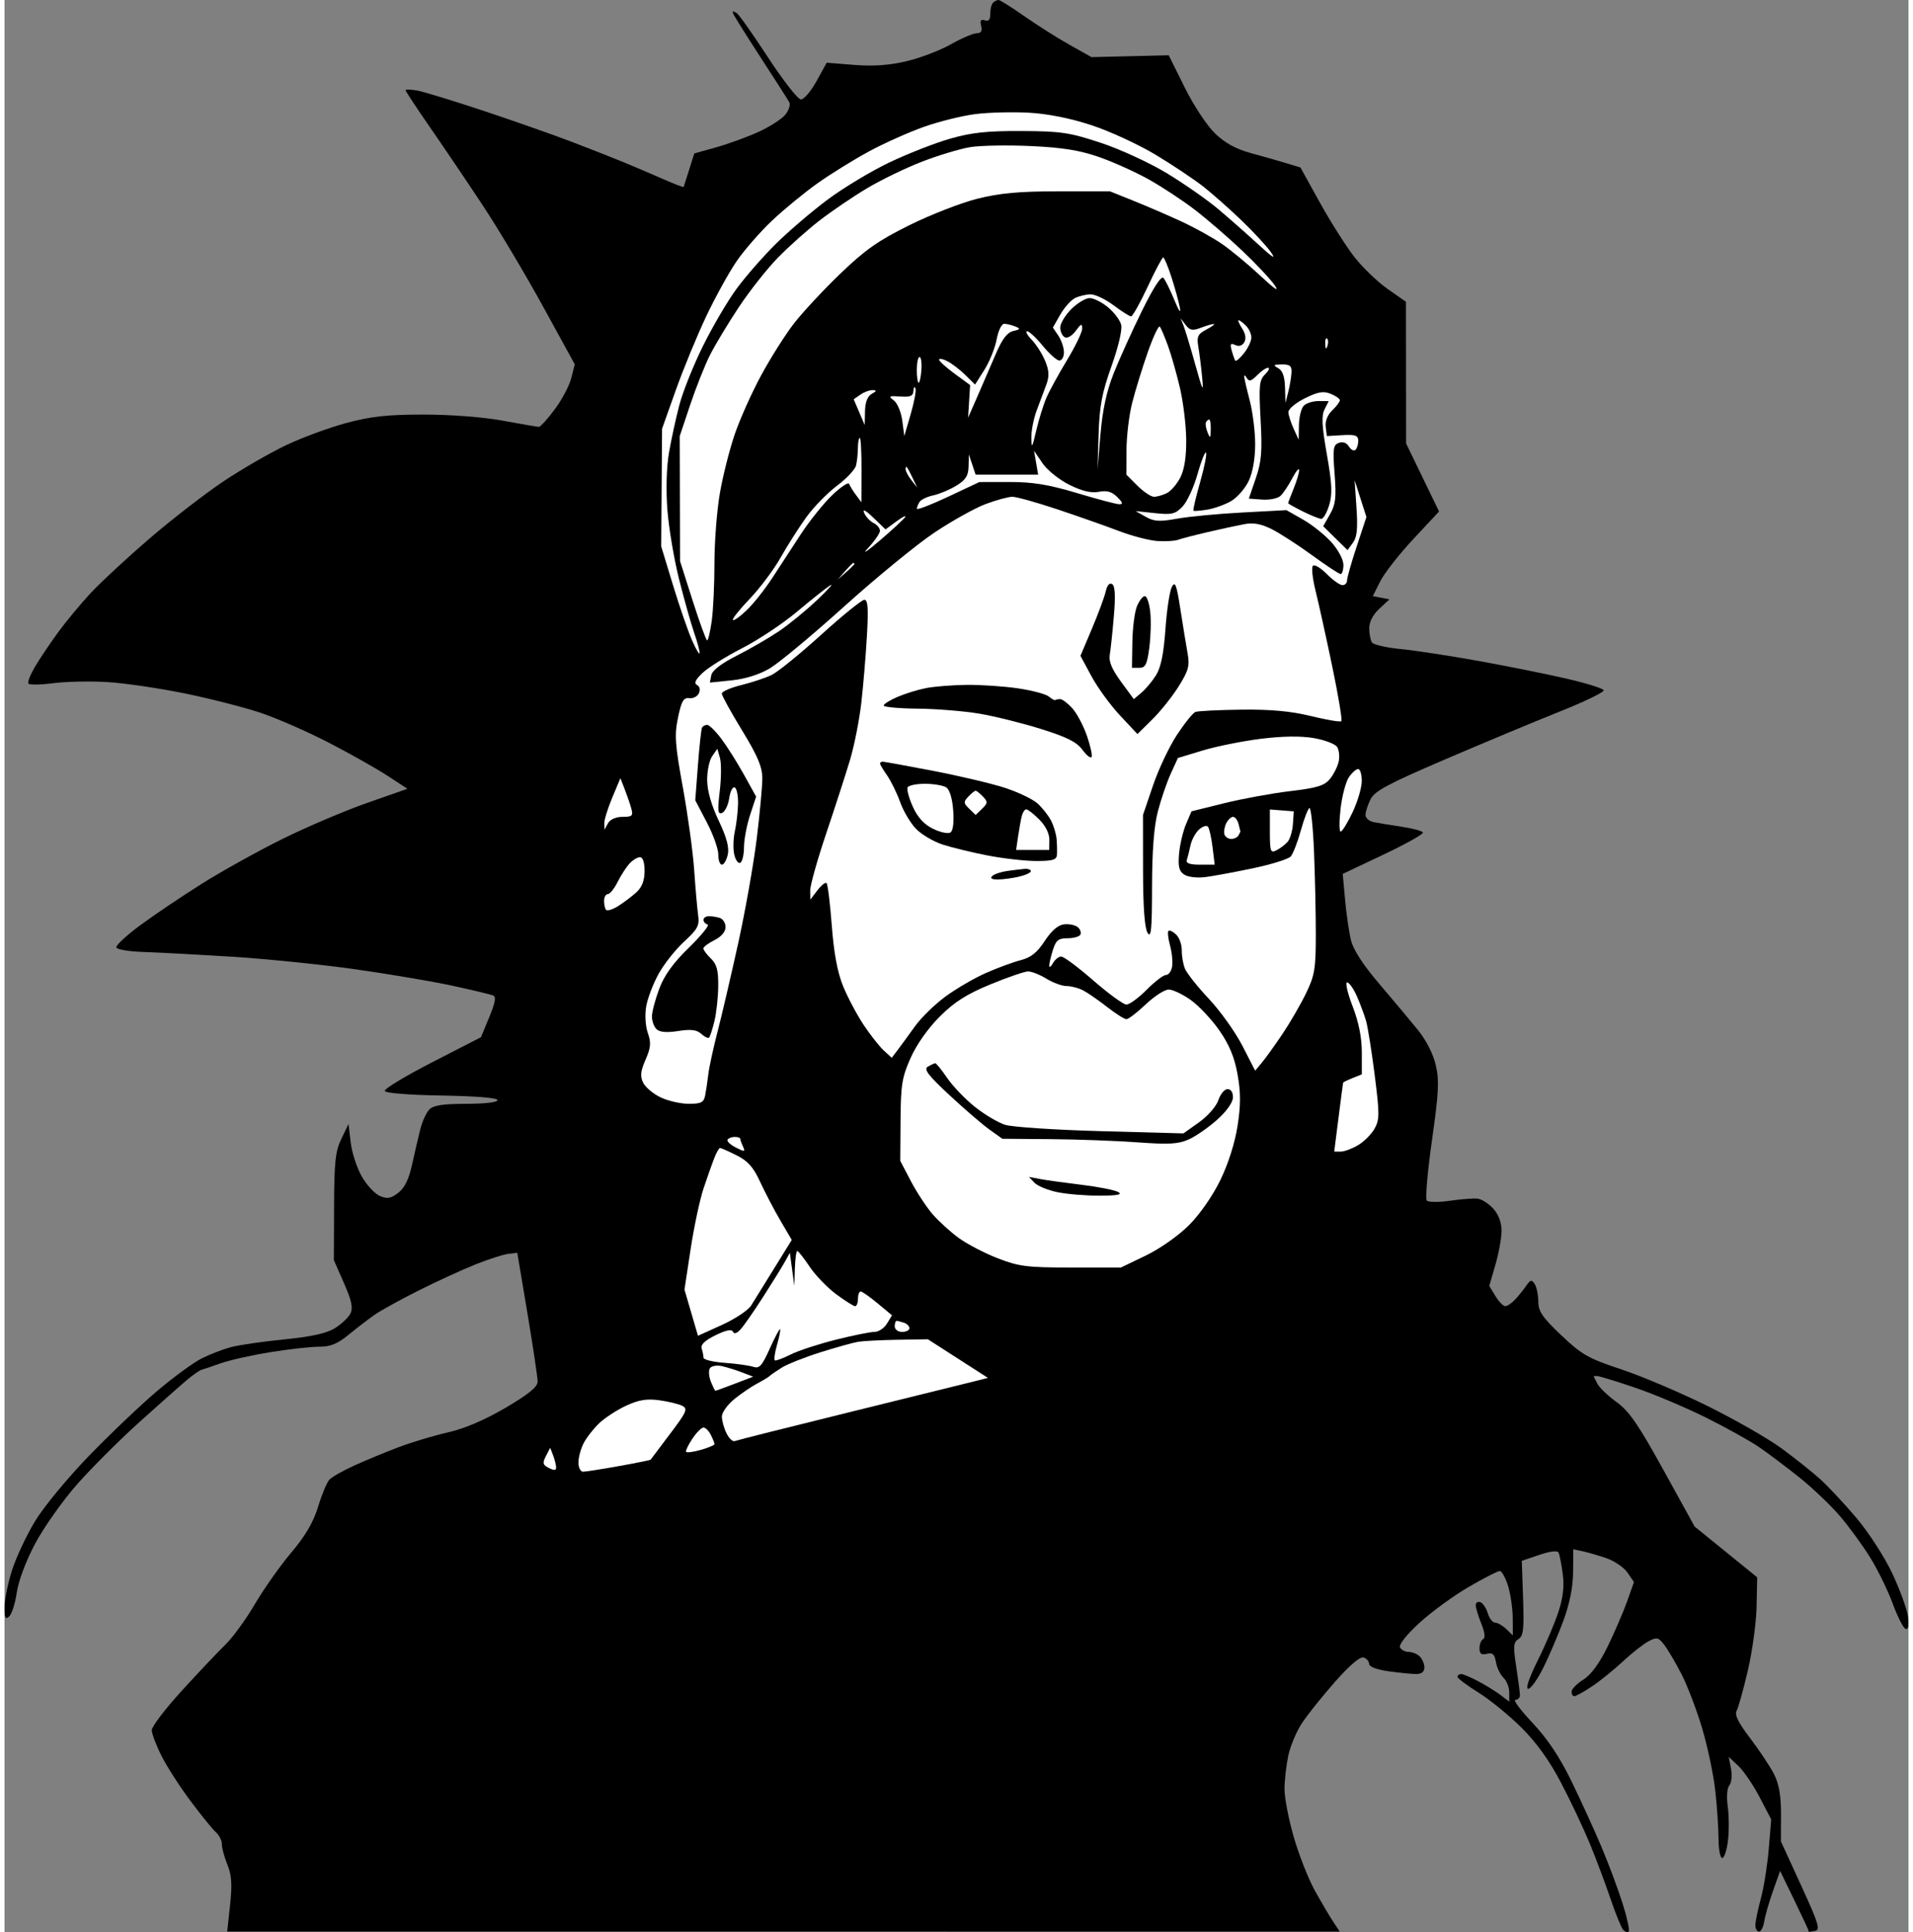 <svg id="svg" xmlns="http://www.w3.org/2000/svg" xmlns:xlink="http://www.w3.org/1999/xlink" version="1.1" width="520" height="525" preserveAspectRatio="xMidYMid meet" buffered-rendering="static" style="background: rgb(255, 255, 255);" viewBox="0.95 -0.03 517.69 525.15"><rect x="0.95" y="-0.03" width="517.69" height="525.15" fill="#808080" stroke="none"/><g><path d="M 271.25 -0.028 C 270.837 -0.043 270.15 0.294 269.722 0.722 C 269.294 1.15 268.957 2.512 268.972 3.75 C 268.992 5.312 268.541 5.847 267.5 5.5 C 266.409 5.136 266.136 5.545 266.5 7 C 266.856 8.425 266.496 9.006 265.25 9.02 C 264.288 9.031 261.137 10.381 258.25 12.02 C 255.363 13.659 249.963 15.721 246.25 16.602 C 241.545 17.719 237.228 18.025 232 17.614 L 224.5 17.025 L 221.75 22.012 C 220.238 24.756 218.325 27 217.5 27 C 216.675 27 212.625 21.825 208.5 15.5 C 204.375 9.175 200.55 3.775 200 3.5 L 199 3 L 199 3.5 C 199 3.775 202.294 9.062 206.321 15.25 C 210.347 21.438 213.947 27.062 214.321 27.75 C 214.694 28.438 214.213 29.965 213.25 31.144 C 212.287 32.324 209.025 34.419 206 35.801 C 202.975 37.183 197.8 39.071 194.5 39.996 L 188.5 41.678 L 187.109 46.089 C 186.343 48.515 185.668 50.627 185.609 50.781 C 185.549 50.936 183.025 49.973 180 48.642 C 176.975 47.31 172.25 45.292 169.5 44.157 C 166.75 43.021 160.45 40.54 155.5 38.642 C 150.55 36.745 139.75 32.944 131.5 30.197 C 123.25 27.45 115.037 24.931 113.25 24.601 C 111.463 24.27 110 24.225 110 24.5 C 110 24.775 113.042 29.387 116.761 34.75 C 120.479 40.112 126.94 49.675 131.117 56 C 135.294 62.325 142.602 74.588 147.356 83.25 L 156 99 L 155.05 102.75 C 154.527 104.812 152.502 108.638 150.55 111.25 C 148.597 113.862 146.662 115.999 146.25 115.997 C 145.838 115.995 141.45 115.244 136.5 114.327 C 131.19 113.344 122.374 112.659 115 112.656 C 105.176 112.652 100.68 113.135 94 114.913 C 89.325 116.158 81.9 118.888 77.5 120.982 C 73.1 123.076 65.45 127.491 60.5 130.793 C 55.55 134.096 46.55 141.047 40.5 146.241 C 34.45 151.434 27.227 158.117 24.45 161.092 C 21.672 164.066 17.601 168.975 15.403 172 C 13.204 175.025 10.414 179.188 9.203 181.25 C 7.991 183.312 7.19 185.338 7.422 185.75 C 7.654 186.162 10.692 186.128 14.172 185.674 C 17.652 185.219 24.325 185.083 29 185.371 C 33.675 185.659 43.125 187.049 50 188.46 C 56.875 189.871 66.1 192.225 70.5 193.693 C 74.9 195.16 83.225 198.798 89 201.777 C 94.775 204.755 101.975 208.807 105 210.781 L 110.5 214.37 L 99.5 218.226 C 93.45 220.348 83.1 224.753 76.5 228.015 C 69.9 231.277 60 236.78 54.5 240.243 C 49 243.706 41.472 248.781 37.772 251.52 C 34.072 254.259 31.183 256.95 31.352 257.5 C 31.521 258.05 34.774 258.601 38.58 258.723 C 42.386 258.846 53.15 259.42 62.5 259.997 C 71.85 260.575 87.15 262.133 96.5 263.46 C 105.85 264.787 117.775 266.812 123 267.961 C 128.225 269.11 133.062 270.264 133.75 270.525 C 134.684 270.88 134.432 272.376 132.75 276.449 L 130.5 281.899 L 117.252 288.699 C 109.965 292.44 104.152 295.95 104.334 296.5 C 104.53 297.093 110.835 297.602 119.832 297.75 C 129.111 297.903 135 298.388 135 299 C 135 299.588 131.5 300 126.5 300 C 120.278 300 117.598 300.402 116.5 301.5 C 115.675 302.325 114.57 304.688 114.044 306.75 C 113.518 308.812 112.505 313.152 111.794 316.392 C 110.885 320.531 109.756 322.854 108 324.198 C 105.975 325.748 105.025 325.909 103 325.046 C 101.625 324.46 99.412 322.072 98.082 319.74 C 96.752 317.408 95.399 313.25 95.075 310.5 L 94.486 305.5 L 92.547 309.5 C 90.911 312.875 90.599 315.766 90.554 328 L 90.5 342.5 L 93.25 348.75 C 95.356 353.537 95.766 355.468 95 357 C 94.45 358.1 92.537 359.9 90.75 361 C 88.479 362.398 84.338 363.312 77 364.036 C 71.225 364.605 64.7 365.553 62.5 366.142 C 60.3 366.731 56.7 368.123 54.5 369.236 C 52.3 370.348 46.9 374.3 42.5 378.016 C 38.1 381.733 29.759 389.663 23.964 395.637 C 18.106 401.678 11.558 409.607 9.215 413.5 C 6.897 417.35 4.101 423.312 3.001 426.75 C 1.9 430.188 0.98 434.688 0.955 436.75 C 0.92 439.744 1.172 440.269 2.205 439.354 C 2.917 438.724 3.849 435.799 4.276 432.854 C 4.734 429.686 6.775 424.255 9.276 419.551 C 11.599 415.18 16.683 407.98 20.573 403.551 C 24.464 399.123 32.143 391.45 37.639 386.5 C 43.134 381.55 48.978 376.375 50.625 375 C 52.273 373.625 54.043 372.399 54.56 372.276 C 55.077 372.153 57.413 371.366 59.75 370.526 C 62.087 369.687 68.162 368.327 73.25 367.504 C 78.338 366.681 84.3 366.016 86.5 366.026 C 89.552 366.04 91.449 365.269 94.503 362.772 C 96.705 360.972 99.855 358.552 101.503 357.394 C 103.151 356.236 108.55 353.254 113.5 350.768 C 118.45 348.282 125.425 345.082 129 343.656 C 132.575 342.23 136.597 340.937 137.938 340.782 L 140.376 340.5 L 143.141 357 C 144.662 366.075 145.904 374.4 145.902 375.5 C 145.899 376.953 143.519 378.898 137.199 382.612 C 131.522 385.947 126.068 388.276 121.5 389.315 C 117.65 390.19 111.575 392.015 108 393.371 C 104.425 394.727 99.025 396.963 96 398.34 C 92.975 399.717 89.948 401.441 89.274 402.172 C 88.599 402.902 87.224 406.2 86.218 409.5 C 84.928 413.734 82.773 417.413 78.899 422 C 75.88 425.575 71.434 431.875 69.019 436 C 66.604 440.125 63.001 445.075 61.013 447 C 59.024 448.925 53.7 454.55 49.182 459.5 C 44.664 464.45 40.975 469.288 40.984 470.25 C 40.993 471.212 42.187 474.363 43.638 477.25 C 45.09 480.137 48.635 485.65 51.518 489.5 C 54.4 493.35 57.508 497.175 58.424 498 C 59.34 498.825 60.069 500.288 60.045 501.25 C 60.02 502.212 60.688 504.688 61.529 506.75 C 62.712 509.652 62.882 512.137 62.279 517.742 L 61.5 524.984 L 212.75 524.992 L 364 525 L 362.177 522.25 C 361.175 520.737 358.925 516.913 357.177 513.75 C 355.43 510.587 352.866 504.062 351.481 499.25 C 350.095 494.438 348.97 488.587 348.981 486.25 C 348.991 483.913 349.445 479.863 349.989 477.25 C 350.533 474.637 352.22 470.62 353.739 468.321 C 355.258 466.023 359.312 460.96 362.75 457.071 C 366.738 452.559 369.543 450.181 370.5 450.5 C 371.325 450.775 371.994 451.562 371.987 452.25 C 371.98 453.001 374.077 453.796 377.237 454.241 C 380.132 454.649 383.512 454.987 384.75 454.991 C 386.223 454.997 387.006 454.396 387.017 453.25 C 387.026 452.288 386.463 450.93 385.767 450.233 C 385.07 449.537 383.712 448.974 382.75 448.983 C 381.788 448.992 380.724 448.438 380.386 447.75 C 380.025 447.015 382.187 444.284 385.636 441.116 C 388.861 438.155 394.875 433.765 399 431.361 C 403.125 428.957 406.95 426.991 407.5 426.993 C 408.05 426.995 409.062 428.797 409.75 430.998 C 410.438 433.199 411.015 437.137 411.033 439.75 L 411.065 444.5 L 409.283 442.775 C 408.302 441.827 406.938 441.039 406.25 441.025 C 405.562 441.011 404.663 439.863 404.25 438.474 C 403.837 437.085 402.938 435.735 402.25 435.474 C 401.562 435.213 400.989 435.562 400.975 436.25 C 400.962 436.938 401.637 439.188 402.475 441.25 C 403.433 443.605 403.628 445.186 403 445.5 C 402.45 445.775 402 446.9 402 448 C 402 449.5 402.5 449.875 404 449.5 C 405.569 449.108 406.102 449.592 406.471 451.75 C 406.73 453.262 407.65 455.175 408.516 456 C 409.381 456.825 410.089 458.625 410.09 460 L 410.09 462.5 L 407.795 460.753 C 406.533 459.791 403.812 458.104 401.75 457.003 C 399.688 455.901 397.55 455 397 455 C 396.45 455 396.006 455.337 396.013 455.75 C 396.02 456.163 398.564 458.075 401.668 460 C 404.771 461.925 410.053 466.228 413.405 469.562 C 417.519 473.654 421.021 478.529 424.181 484.562 C 426.755 489.478 430.254 496.875 431.957 501 C 433.66 505.125 436.197 511.875 437.594 516 C 438.991 520.125 440.547 523.95 441.051 524.5 C 441.554 525.05 442.233 525.275 442.559 525 C 442.886 524.725 442.164 521.35 440.955 517.5 C 439.747 513.65 437.144 506.675 435.171 502 C 433.199 497.325 429.497 489.225 426.945 484 C 423.757 477.473 420.458 472.547 416.402 468.259 C 413.156 464.826 411.062 462.014 411.75 462.009 C 412.438 462.004 412.997 461.438 412.992 460.75 C 412.988 460.062 412.536 456.575 411.986 453 C 411.127 447.407 411.212 446.36 412.592 445.5 C 413.934 444.664 414.14 442.838 413.848 434.362 L 413.5 424.225 L 418.25 422.612 C 421.242 421.597 423.185 421.37 423.5 422 C 423.775 422.55 424.286 425.137 424.635 427.75 C 425.078 431.06 424.732 434.168 423.495 438 C 422.518 441.025 419.982 446.988 417.86 451.25 C 415.454 456.081 414.471 459.005 415.25 459.014 C 415.938 459.021 417.788 456.434 419.362 453.264 C 420.936 450.094 423.387 444.35 424.809 440.5 C 426.513 435.885 427.412 431.386 427.447 427.294 L 427.5 421.087 L 430 421.613 C 431.375 421.902 434.3 422.754 436.5 423.507 C 438.7 424.26 441.288 426.029 442.25 427.438 L 444 430 L 442.133 435.25 C 441.107 438.137 438.73 443.65 436.851 447.5 C 434.599 452.115 432.352 455.181 430.256 456.5 C 428.508 457.6 427.06 459.062 427.039 459.75 C 427.017 460.438 427.337 461.014 427.75 461.03 C 428.163 461.047 430.3 459.868 432.5 458.41 C 434.7 456.951 438.525 453.868 441 451.558 C 443.475 449.248 446.625 446.777 448 446.066 C 450.247 444.904 450.681 445.013 452.287 447.137 C 453.269 448.436 455.351 451.975 456.912 455 C 458.473 458.025 460.971 464.55 462.465 469.5 C 463.958 474.45 465.586 482.1 466.082 486.5 C 466.579 490.9 466.988 496.863 466.992 499.75 C 466.997 502.637 467.45 505 468 505 C 468.55 505 469.253 502.863 469.561 500.25 C 469.87 497.637 469.842 493.475 469.499 491 C 469.131 488.34 469.31 485.989 469.938 485.25 C 470.525 484.559 470.724 482.546 470.383 480.75 L 469.767 477.5 L 472.41 480 C 473.864 481.375 476.461 485.2 478.183 488.5 L 481.312 494.5 L 480.651 502.5 C 480.288 506.9 479.323 512.975 478.507 516 C 477.691 519.025 477.018 522.288 477.012 523.25 C 477.005 524.212 477.45 525 478 525 C 478.55 525 479.189 523.763 479.419 522.25 C 479.65 520.737 480.715 517.025 481.787 514 L 483.735 508.5 L 487.611 516.5 C 489.743 520.9 491.49 524.636 491.493 524.802 L 491.5 525.103 L 493.238 524.802 C 494.729 524.543 494.192 522.791 489.469 512.5 L 483.962 500.5 L 483.981 493.25 C 483.994 488.088 483.454 484.92 482.104 482.25 C 481.062 480.188 478.15 475.8 475.633 472.5 C 472.396 468.256 471.306 466.061 471.906 465 C 472.373 464.175 473.752 459.225 474.97 454 C 476.189 448.775 477.257 440.945 477.343 436.601 L 477.5 428.701 L 469 421.807 L 460.5 414.912 L 452 399.512 C 445.146 387.095 442.677 383.52 439.25 381.056 C 436.913 379.375 434.55 377.1 434 376 L 433 374 L 434 374 C 434.55 374 439.163 375.412 444.25 377.138 C 449.337 378.865 458 382.515 463.5 385.249 C 469 387.984 475.525 391.608 478 393.302 C 480.475 394.996 485.425 398.72 489 401.577 C 492.575 404.434 497.556 409.185 500.07 412.136 C 502.583 415.086 506.302 420.2 508.334 423.5 C 510.365 426.8 513.102 432.425 514.414 436 C 515.727 439.575 517.295 442.613 517.9 442.75 C 518.618 442.913 518.818 441.698 518.476 439.25 C 518.188 437.188 516.248 431.9 514.166 427.5 C 512.083 423.1 507.707 416.353 504.44 412.506 C 501.173 408.659 496.753 403.934 494.617 402.006 C 492.481 400.078 487.756 396.318 484.117 393.651 C 480.478 390.984 471.425 385.802 464 382.135 C 456.575 378.469 446 373.979 440.5 372.159 C 431.572 369.205 429.83 368.214 424.25 362.925 C 419.098 358.041 417.997 356.429 417.985 353.75 C 417.976 351.962 417.539 349.825 417.013 349 C 416.192 347.712 415.861 347.783 414.672 349.5 C 413.911 350.6 412.548 352.288 411.644 353.25 C 410.74 354.212 409.55 355 409 355 C 408.45 355 407.247 353.762 406.326 352.25 L 404.653 349.5 L 406.326 343.75 C 407.247 340.587 408 336.425 408 334.5 C 408 332.277 407.179 330.09 405.75 328.504 C 404.512 327.132 402.6 325.906 401.5 325.78 C 400.4 325.654 397.025 325.908 394 326.344 C 390.975 326.78 388.13 326.768 387.678 326.318 C 387.226 325.868 387.85 318.525 389.064 310 C 390.911 297.025 391.083 293.686 390.115 289.5 C 389.411 286.455 387.5 282.701 385.229 279.9 C 383.178 277.37 378.464 271.745 374.753 267.4 C 370.31 262.198 367.677 258.134 367.042 255.5 C 366.512 253.3 365.794 248.35 365.447 244.5 L 364.815 237.5 L 375.908 232.25 C 382.008 229.363 386.827 226.662 386.615 226.25 C 386.403 225.838 383.815 225.137 380.865 224.694 C 377.914 224.251 374.488 223.688 373.25 223.444 C 372.012 223.2 371 222.325 371 221.5 C 371 220.675 371.613 218.762 372.362 217.25 C 373.487 214.977 377.003 213.093 392.612 206.395 C 403 201.937 417.025 196.087 423.777 193.395 C 430.529 190.703 435.929 188.092 435.777 187.594 C 435.625 187.096 431 185.656 425.5 184.394 C 420 183.132 409.2 180.968 401.5 179.584 C 393.8 178.201 384.35 176.762 380.5 176.386 C 376.65 176.01 373.169 175.207 372.765 174.601 C 372.361 173.996 372.024 172.262 372.015 170.75 C 372.006 169.022 373.022 167.051 374.75 165.447 L 377.5 162.894 L 375.25 162.447 L 373 162 L 375 158 C 376.1 155.8 380.15 150.625 384 146.5 L 391 139 L 386.52 129.75 L 382.04 120.5 L 382.02 101.25 L 382 82 L 377 78.5 C 374.25 76.575 370.164 72.638 367.92 69.75 C 365.676 66.862 361.472 60.225 358.578 55 L 353.317 45.5 L 349.408 44.314 C 347.259 43.662 342.913 42.424 339.75 41.564 C 335.795 40.488 332.781 38.829 330.096 36.25 C 327.913 34.153 324.277 28.642 321.846 23.747 L 317.5 14.994 L 307 15.247 L 296.5 15.5 L 290.5 12.128 C 287.2 10.273 281.688 6.786 278.25 4.378 C 274.812 1.97 271.663 -0.012 271.25 -0.028 Z " class="odd" fill="#000000"></path><path d="M 279.5 30.605 C 284.628 30.888 290.731 32.107 296.5 34 C 301.45 35.624 309.325 39.258 314 42.076 C 318.675 44.893 324.525 48.801 327 50.76 C 329.475 52.718 334.122 56.836 337.326 59.91 C 340.531 62.985 344.104 66.85 345.266 68.5 C 346.771 70.636 345.812 70.056 341.94 66.488 C 338.948 63.731 334.025 59.39 331 56.841 C 327.975 54.291 321.675 49.891 317 47.061 C 312.325 44.232 304.225 40.505 299 38.779 C 290.545 35.986 288.18 35.634 277.5 35.585 C 268.079 35.542 263.888 35.993 258 37.684 C 253.875 38.869 246.45 41.776 241.5 44.144 C 236.55 46.512 229.012 51.048 224.75 54.225 C 220.488 57.401 214.156 62.812 210.681 66.25 C 207.205 69.688 202.383 75.2 199.965 78.5 C 197.546 81.8 193.452 88.775 190.866 94 C 188.281 99.225 185.395 106.425 184.453 110 C 183.512 113.575 182.237 119.425 181.621 123 C 180.947 126.908 180.772 133.089 181.181 138.5 C 181.556 143.45 182.998 152 184.386 157.5 C 185.774 163 187.615 169.525 188.476 172 C 189.337 174.475 190 176.95 189.95 177.5 C 189.9 178.05 188.968 176.475 187.879 174 C 186.79 171.525 184.461 164.775 182.704 159 L 179.508 148.5 L 179.623 132.5 L 179.737 116.5 L 183.479 106 C 185.537 100.225 189.245 91.225 191.72 86 C 194.194 80.775 197.915 74.025 199.989 71 C 202.063 67.975 206.401 63.003 209.63 59.952 C 212.858 56.9 218.425 52.329 222 49.794 C 225.575 47.259 231.875 43.359 236 41.128 C 240.125 38.897 246.875 35.88 251 34.424 C 255.125 32.967 261.425 31.413 265 30.969 C 268.575 30.525 275.1 30.361 279.5 30.605 Z " class="even" fill="#ffffff"></path><path d="M 280 39.671 C 288.584 40.064 293.275 40.816 298.5 42.637 C 302.35 43.98 308.425 46.709 312 48.703 C 315.575 50.697 321.199 54.392 324.497 56.914 C 327.796 59.436 333.588 64.425 337.368 68 C 341.149 71.575 345.171 75.85 346.307 77.5 C 347.666 79.474 346.342 78.601 342.436 74.947 C 339.171 71.893 334.475 68.001 332 66.299 C 329.525 64.596 324.575 61.849 321 60.194 C 317.425 58.539 311.575 56.012 308 54.578 L 301.5 51.971 L 287.5 51.974 C 276.85 51.977 271.586 52.456 265.5 53.976 C 261.1 55.075 252.775 58.313 247 61.172 C 238.468 65.395 234.93 67.882 228.123 74.435 C 223.516 78.871 217.841 84.975 215.511 88 C 213.181 91.025 209.203 97.325 206.672 102 C 204.14 106.675 200.914 113.875 199.502 118 C 198.09 122.125 196.27 129.325 195.458 134 C 194.645 138.675 193.98 147.225 193.981 153 C 193.982 158.775 193.649 165.868 193.241 168.763 C 192.834 171.657 192.275 174.029 192 174.034 C 191.725 174.039 189.954 169.196 188.065 163.272 L 184.63 152.5 L 184.587 135.5 L 184.543 118.5 L 187.388 110 C 188.953 105.325 191.367 99.25 192.754 96.5 C 194.14 93.75 197.662 87.9 200.58 83.5 C 203.499 79.1 208.274 73.048 211.193 70.052 C 214.112 67.055 219.2 62.509 222.5 59.95 C 225.8 57.39 231.65 53.419 235.5 51.126 C 239.35 48.833 246.1 45.57 250.5 43.875 C 254.9 42.18 260.75 40.422 263.5 39.969 C 266.25 39.516 273.675 39.382 280 39.671 Z " class="even" fill="#ffffff"></path><path d="M 316 69.935 C 316.275 69.938 317.272 72.316 318.216 75.22 C 319.159 78.124 320.19 81.85 320.506 83.5 C 320.868 85.388 320.318 84.647 319.023 81.5 C 317.892 78.75 316.552 76.05 316.046 75.5 C 315.465 74.868 313.318 78.176 310.207 84.5 C 307.501 90 304.039 97.65 302.513 101.5 C 300.603 106.321 299.491 111.457 298.941 118 L 298.142 127.5 L 298.435 118 C 298.671 110.337 299.349 106.76 301.937 99.5 C 303.816 94.23 304.909 89.567 304.573 88.25 C 304.258 87.013 302.65 84.875 301 83.5 C 299.35 82.125 297.1 81 296 81 C 294.9 81 292.65 82.35 291 84 C 289.35 85.65 288 87.9 288 89 C 288 90.1 288.562 91.288 289.25 91.64 C 289.954 92.001 291.254 91.237 292.228 89.89 C 293.637 87.941 293.96 87.823 293.978 89.25 C 293.99 90.213 292.159 94.037 289.91 97.75 C 287.66 101.463 285.128 106.075 284.284 108 C 283.44 109.925 282.177 113.975 281.477 117 C 280.373 121.775 280.197 122.039 280.146 119 C 280.114 117.075 280.775 113.7 281.614 111.5 C 282.454 109.3 283.629 106.15 284.226 104.5 C 285.058 102.2 284.983 100.702 283.906 98.081 C 283.133 96.201 281.488 93.613 280.25 92.331 C 279.012 91.049 278.45 90 279 90 C 279.55 90 281.462 91.785 283.25 93.967 C 285.038 96.148 287.062 97.948 287.75 97.967 C 288.438 97.985 289.003 96.987 289.008 95.75 C 289.012 94.513 288.337 92.487 287.508 91.25 L 286 89 L 288 85.5 C 289.1 83.575 290.9 81.55 292 81 C 293.1 80.45 295.012 79.991 296.25 79.979 C 297.488 79.968 300.3 81.305 302.5 82.951 C 304.7 84.597 306.837 85.957 307.25 85.972 C 307.663 85.987 309.688 82.384 311.75 77.964 C 313.812 73.545 315.725 69.931 316 69.935 Z " class="even" fill="#ffffff"></path><path d="M 322.115 88.305 C 323.26 89.798 323.977 89.928 326.25 89.055 C 327.762 88.475 329.337 88.018 329.75 88.04 C 330.163 88.062 329.262 88.737 327.75 89.54 C 325.383 90.796 325.077 91.453 325.551 94.25 C 325.854 96.037 326.32 99.75 326.585 102.5 C 327.005 106.846 326.759 106.389 324.7 99 C 323.397 94.325 321.971 89.6 321.531 88.5 L 320.731 86.5 L 322.115 88.305 Z " class="even" fill="#ffffff"></path><path d="M 336.5 87 C 336.775 87 337.675 87.675 338.5 88.5 C 339.325 89.325 339.985 90.787 339.967 91.75 C 339.948 92.713 339.038 94.625 337.943 96 C 336.848 97.375 335.794 98.275 335.6 98 C 335.407 97.725 334.968 96.487 334.624 95.25 C 334.122 93.441 334.311 93.147 335.587 93.75 C 336.585 94.221 337.498 93.943 338.045 93 C 338.598 92.046 338.384 90.68 337.457 89.25 C 336.656 88.013 336.225 87 336.5 87 Z " class="even" fill="#ffffff"></path><path d="M 272.75 87.981 C 273.438 87.992 274.788 88.317 275.75 88.704 C 277.267 89.314 277.194 89.481 275.198 89.954 C 273.554 90.344 272.197 92.142 270.448 96.25 C 269.102 99.412 266.863 104.588 265.473 107.75 L 262.946 113.5 L 263.223 109.069 L 263.5 104.638 L 259.311 101.569 C 257.007 99.881 255.095 98.162 255.061 97.75 C 255.027 97.338 256.012 97.505 257.25 98.122 C 258.488 98.739 260.702 100.427 262.17 101.872 L 264.841 104.5 L 267.377 100.5 C 268.771 98.3 270.27 94.579 270.706 92.231 C 271.143 89.884 272.062 87.971 272.75 87.981 Z " class="even" fill="#ffffff"></path><path d="M 315.085 88.752 C 315.406 89.163 316.406 91.525 317.306 94 C 318.206 96.475 319.675 101.65 320.57 105.5 C 321.465 109.35 322.224 115.65 322.257 119.5 C 322.297 124.149 321.76 127.591 320.658 129.75 C 319.746 131.537 318.1 133.45 317 134 C 315.9 134.55 314.325 135 313.5 135 C 312.675 135 310.65 133.65 309 132 L 306 129 L 306.018 122.25 C 306.028 118.537 306.719 112.8 307.553 109.5 C 308.388 106.2 310.292 100.013 311.785 95.752 C 313.278 91.49 314.763 88.34 315.085 88.752 Z " class="even" fill="#ffffff"></path><path d="M 360.55 92 C 360.882 92.275 360.93 93.175 360.656 94 C 360.309 95.045 360.126 94.893 360.051 93.5 C 359.992 92.4 360.217 91.725 360.55 92 Z " class="even" fill="#ffffff"></path><path d="M 249.75 97.006 C 250.162 97.009 250.387 98.584 250.25 100.506 C 250.113 102.428 249.775 104 249.5 104 C 249.225 104 249 102.425 249 100.5 C 249 98.575 249.338 97.003 249.75 97.006 Z " class="even" fill="#ffffff"></path><path d="M 348.25 99.03 C 350.478 99.006 350.978 99.427 350.882 101.25 C 350.817 102.487 350.42 104.85 350 106.5 L 349.237 109.5 L 349.118 105.25 C 349.037 102.326 348.454 100.698 347.25 100.03 C 345.775 99.213 345.932 99.056 348.25 99.03 Z " class="even" fill="#ffffff"></path><path d="M 344.5 99.935 C 345.05 99.935 344.691 100.737 343.702 101.717 C 342.119 103.287 341.973 104.752 342.478 114 C 342.954 122.718 342.731 125.433 341.166 130 L 339.281 135.5 L 342.89 135.766 C 344.876 135.912 347.117 135.462 347.871 134.766 C 348.625 134.069 350.068 131.925 351.077 130 C 352.086 128.075 352.931 127.062 352.956 127.75 C 352.98 128.438 352.314 130.688 351.475 132.75 C 350.637 134.812 349.962 136.613 349.975 136.75 C 349.989 136.887 351.8 137.9 354 139 C 356.2 140.1 358.45 141 359 141 C 359.55 141 360.509 139.312 361.132 137.25 C 362.036 134.255 361.909 131.487 360.501 123.5 C 359.14 115.787 358.996 112.986 359.869 111.25 L 361 109 L 358.25 108.983 C 356.738 108.974 354.93 109.537 354.233 110.233 C 353.537 110.93 352.938 113.3 352.902 115.5 L 352.838 119.5 L 351.464 116.5 C 350.708 114.85 350.062 112.825 350.028 112 C 349.994 111.175 351.999 109.487 354.483 108.25 C 358.051 106.473 359.525 106.21 361.5 107 C 362.875 107.55 364.015 108.338 364.033 108.75 C 364.051 109.162 363.123 110.4 361.971 111.5 C 360.675 112.737 359.995 114.454 360.188 116 L 360.5 118.5 L 364.75 118.25 C 368.218 118.046 369.005 118.322 369.028 119.75 C 369.043 120.713 368.706 121.832 368.278 122.237 C 367.85 122.643 367.05 122.238 366.5 121.337 C 365.875 120.314 364.843 119.944 363.75 120.35 C 362.215 120.92 362.074 121.953 362.6 128.75 C 363.099 135.198 362.889 137.046 361.35 139.75 L 359.5 142.999 L 362.804 146.25 L 366.108 149.5 L 367.583 147.5 C 368.696 145.989 368.933 143.665 368.55 138 L 368.043 130.5 L 369.647 135.5 L 371.252 140.5 L 368.609 148.5 C 367.155 152.9 365.973 157.062 365.983 157.75 C 365.992 158.438 365.438 159.01 364.75 159.021 C 364.062 159.033 362.15 157.68 360.5 156.015 C 358.85 154.349 357.143 153.327 356.707 153.743 C 356.271 154.16 356.588 157.2 357.411 160.5 C 358.235 163.8 360.272 173.025 361.938 181 C 363.605 188.975 364.729 195.725 364.436 196 C 364.143 196.275 360.438 195.652 356.202 194.616 C 350.714 193.274 345.265 192.77 337.25 192.866 C 331.062 192.94 325.438 193.222 324.75 193.494 C 324.062 193.766 321.798 196.578 319.718 199.744 C 317.637 202.91 314.712 209.1 313.218 213.5 L 310.5 221.5 L 310.514 236.5 C 310.524 246.405 310.938 252.179 311.734 253.5 C 312.711 255.122 312.944 252.76 312.965 241 C 312.982 231.153 313.491 224.575 314.553 220.5 C 315.412 217.2 316.99 212.588 318.058 210.25 L 320 206 L 326.75 203.959 C 330.462 202.836 337.55 201.41 342.5 200.791 C 348.389 200.054 353.366 199.982 356.899 200.582 C 359.868 201.087 362.741 202.175 363.283 203 C 363.826 203.825 364.016 205.625 363.706 207 C 363.395 208.375 362.322 210.5 361.321 211.722 C 359.842 213.527 357.809 214.146 350.5 215.015 C 345.55 215.604 337.491 217.079 332.591 218.293 L 323.683 220.5 L 322.199 224 C 321.382 225.925 320.535 229.525 320.315 232 C 320.003 235.512 320.309 236.761 321.708 237.69 C 322.735 238.372 325.207 238.661 327.5 238.368 C 329.7 238.087 335.55 237.002 340.5 235.957 C 345.45 234.912 350.02 233.482 350.655 232.779 C 351.291 232.075 352.528 228.912 353.405 225.75 C 354.282 222.588 355.337 219.821 355.75 219.603 C 356.163 219.384 356.725 224.672 357 231.353 C 357.275 238.034 357.497 248.225 357.493 254 C 357.487 263.335 357.19 265.11 354.813 270 C 353.343 273.025 350.474 277.975 348.437 281 C 346.401 284.025 343.895 287.512 342.868 288.75 L 341 291 L 337.542 284.25 C 335.64 280.538 331.546 274.8 328.444 271.5 C 325.342 268.2 322.398 264.488 321.902 263.25 C 321.406 262.012 321.02 259.762 321.045 258.25 C 321.069 256.738 320.384 254.825 319.521 254 C 318.659 253.175 317.718 252.725 317.431 253 C 317.143 253.275 317.338 255.075 317.865 257 C 318.392 258.925 318.637 261.512 318.411 262.75 C 318.185 263.988 317.438 264.993 316.75 264.984 C 316.062 264.976 313.7 266.783 311.5 269 C 309.3 271.217 306.825 273.027 306 273.022 C 305.175 273.016 301.125 270.071 297 266.476 C 292.875 262.881 288.938 259.953 288.25 259.97 C 287.562 259.986 286.564 260.788 286.03 261.75 C 285.497 262.712 285.04 263.05 285.014 262.5 C 284.988 261.95 285.424 260.038 285.983 258.25 C 286.834 255.531 287.491 255 290 255 C 291.65 255 293.225 254.55 293.5 254 C 293.775 253.45 293.438 252.536 292.75 251.968 C 292.062 251.401 290.39 251.063 289.033 251.218 C 287.402 251.404 285.623 252.94 283.783 255.75 C 281.714 258.91 280.038 260.246 277.25 260.959 C 275.188 261.486 270.913 263.061 267.75 264.459 C 264.587 265.856 259.637 268.743 256.75 270.874 C 253.863 273.005 250.15 276.632 248.5 278.935 C 246.85 281.238 244.755 284.107 243.845 285.311 L 242.191 287.5 L 240.012 285.5 C 238.814 284.4 236.34 281.25 234.514 278.5 C 232.687 275.75 230.185 271.025 228.953 268 C 227.422 264.242 226.448 259.015 225.88 251.5 C 225.422 245.45 224.781 240.275 224.455 240 C 224.129 239.725 223.004 240.625 221.954 242 L 220.044 244.5 L 220.017 242 C 220.003 240.625 221.962 233.65 224.372 226.5 C 226.782 219.35 229.696 210.35 230.849 206.5 C 232.001 202.65 233.381 195.675 233.914 191 C 234.448 186.325 235.135 178.113 235.442 172.75 C 235.867 165.321 235.702 162.999 234.75 162.995 C 234.062 162.992 228.775 167.271 223 172.503 C 217.225 177.736 211.15 182.663 209.5 183.454 C 207.85 184.244 204.13 185.478 201.234 186.195 C 198.337 186.913 195.972 187.95 195.978 188.5 C 195.984 189.05 198.464 193.55 201.488 198.5 C 205.726 205.436 206.99 208.417 206.996 211.5 C 207 213.7 206.313 221.125 205.468 228 C 204.623 234.875 202.345 247.7 200.404 256.5 C 198.464 265.3 195.941 276.1 194.797 280.5 C 193.654 284.9 192.535 290.075 192.31 292 C 192.086 293.925 191.7 296.512 191.451 297.75 C 191.074 299.633 190.348 300 187 300 C 184.8 300 181.352 299.212 179.337 298.25 C 177.323 297.288 175.185 295.487 174.587 294.249 C 173.742 292.5 173.89 291.107 175.25 287.999 C 176.686 284.718 176.796 283.417 175.866 280.75 C 175.209 278.867 175.024 275.817 175.427 273.5 C 175.81 271.3 177.333 267.317 178.811 264.65 C 180.29 261.982 183.412 258.044 185.75 255.9 C 189.425 252.528 189.939 251.56 189.548 248.75 C 189.3 246.963 188.816 241.45 188.474 236.5 C 188.132 231.55 186.744 221.425 185.39 214 C 183.256 202.294 183.081 199.769 184.078 195 C 185.014 190.515 185.575 189.546 187.113 189.75 C 188.151 189.887 189.338 189.286 189.75 188.413 C 190.197 187.467 189.992 186.558 189.243 186.163 C 188.35 185.692 188.785 184.742 190.743 182.88 C 192.26 181.438 197.1 178.414 201.5 176.16 C 205.9 173.905 212.596 169.459 216.379 166.28 C 220.162 163.101 224.212 159.879 225.379 159.12 C 226.546 158.362 225.025 160.092 222 162.966 C 218.975 165.841 214.25 169.707 211.5 171.56 C 208.75 173.412 203.575 176.406 200 178.213 C 195.821 180.326 193.364 182.214 193.119 183.5 L 192.739 185.5 L 198.619 184.905 C 202.32 184.531 206.168 183.328 209 181.661 C 211.475 180.204 220.62 172.597 229.322 164.756 C 238.024 156.915 249.049 147.897 253.822 144.715 C 258.595 141.533 264.863 138.045 267.75 136.965 C 270.637 135.884 273.9 135 275 135 C 276.1 135 281.613 136.54 287.25 138.423 C 292.887 140.305 300.425 142.96 304 144.322 C 307.575 145.684 312.3 146.904 314.5 147.033 C 316.7 147.162 319.175 147.014 320 146.704 C 320.825 146.395 324.425 145.459 328 144.625 C 331.575 143.791 336.075 142.814 338 142.453 C 340.525 141.979 342.614 142.354 345.5 143.8 C 347.7 144.902 352.65 148.1 356.5 150.908 C 360.35 153.715 363.837 156.01 364.25 156.006 C 364.663 156.003 365 154.875 365 153.5 C 365 152.09 363.583 149.418 361.75 147.373 C 359.962 145.378 356.475 142.595 354 141.189 L 349.5 138.633 L 337.5 139.273 C 330.9 139.625 322.913 140.383 319.75 140.957 C 315.01 141.817 313.517 141.727 311.25 140.446 L 308.5 138.893 L 313.75 139.446 C 318.345 139.931 319.281 139.709 321.25 137.664 C 322.488 136.38 324.31 132.442 325.3 128.914 C 326.29 125.386 327.34 122.725 327.633 123 C 327.926 123.275 327.211 126.875 326.044 131 C 324.878 135.125 324.053 138.627 324.212 138.782 C 324.37 138.938 326.075 138.807 328 138.492 C 329.925 138.177 332.85 137.123 334.5 136.15 C 336.15 135.178 338.288 132.721 339.25 130.691 C 340.334 128.405 341.002 124.62 341.005 120.75 C 341.008 117.312 340.333 111.912 339.505 108.75 C 338.677 105.588 338.007 102.662 338.015 102.25 C 338.024 101.838 338.361 102.075 338.765 102.779 C 339.322 103.747 339.985 103.558 341.5 101.996 C 342.6 100.862 343.95 99.935 344.5 99.935 Z " class="even" fill="#ffffff"></path><path d="M 248.63 105.5 C 248.889 106.05 248.314 109.2 247.351 112.5 L 245.6 118.5 L 245.05 114.305 C 244.748 111.998 243.712 109.523 242.748 108.805 C 241.205 107.656 241.413 107.53 244.498 107.75 C 247.238 107.946 248.017 107.619 248.079 106.25 C 248.122 105.287 248.37 104.95 248.63 105.5 Z " class="even" fill="#ffffff"></path><path d="M 237 106.013 C 238.176 106.051 238.122 106.27 236.75 107.03 C 235.596 107.67 234.972 109.276 234.918 111.75 L 234.837 115.5 L 233.339 112 L 231.84 108.5 L 233.67 107.233 C 234.677 106.536 236.175 105.987 237 106.013 Z " class="even" fill="#ffffff"></path><path d="M 328.5 114 C 328.775 114 328.968 115.237 328.93 116.75 C 328.868 119.151 328.757 119.246 328.055 117.5 C 327.612 116.4 327.419 115.162 327.625 114.75 C 327.831 114.338 328.225 114 328.5 114 Z " class="even" fill="#ffffff"></path><path d="M 233.5 119 C 233.775 119 233.986 122.938 233.968 127.75 L 233.936 136.5 L 232.45 134.5 C 231.633 133.4 230.803 132.05 230.607 131.5 C 230.411 130.95 228.361 132.3 226.053 134.5 C 223.744 136.7 219.932 141.425 217.582 145 C 215.232 148.575 211.707 153.975 209.75 157 C 207.793 160.025 204.686 163.957 202.846 165.739 C 201.006 167.52 199.275 168.762 199 168.5 C 198.725 168.237 200.772 165.655 203.549 162.761 C 206.325 159.867 210.122 154.8 211.986 151.5 C 213.85 148.2 217.004 143.25 218.997 140.5 C 220.989 137.75 224.726 133.925 227.302 132 C 229.877 130.075 232.207 127.6 232.479 126.5 C 232.75 125.4 232.979 123.263 232.986 121.75 C 232.994 120.237 233.225 119 233.5 119 Z " class="even" fill="#ffffff"></path><path d="M 283.19 125.894 C 284.469 127.774 287.731 130.391 290.5 131.758 C 293.963 133.469 296.422 134.051 298.5 133.652 C 300.702 133.229 302.032 133.606 303.5 135.07 C 305.042 136.608 305.156 137.055 304 137.021 C 303.175 136.997 298 135.627 292.5 133.976 C 284.857 131.682 280.556 130.978 274.25 130.987 L 266 131 L 257.5 135 C 252.825 137.2 249.007 138.662 249.015 138.25 C 249.024 137.838 249.361 136.994 249.765 136.376 C 250.169 135.757 251.85 134.962 253.5 134.608 C 255.15 134.254 257.962 133.072 259.75 131.982 C 262.301 130.426 263.017 129.301 263.079 126.75 L 263.158 123.5 L 264.079 126.25 L 265 129 L 273.5 129 L 282 129 L 281.44 125.75 L 280.881 122.5 L 283.19 125.894 Z " class="even" fill="#ffffff"></path><path d="M 246.337 127 C 246.553 127.275 247.265 128.625 247.92 130 L 249.11 132.5 L 247.538 130.5 C 246.674 129.4 245.961 128.05 245.955 127.5 C 245.949 126.95 246.121 126.725 246.337 127 Z " class="even" fill="#ffffff"></path><path d="M 237.189 140.685 L 240.5 143.87 L 243.468 141.685 C 245.101 140.483 246.17 139.95 245.843 140.5 C 245.517 141.05 242.381 143.951 238.875 146.946 C 235.369 149.942 233.955 150.842 235.734 148.946 C 237.513 147.051 238.976 144.938 238.984 144.25 C 238.993 143.562 238.213 142.612 237.25 142.137 C 236.287 141.663 235.135 140.426 234.689 139.387 C 234.167 138.174 235.06 138.638 237.189 140.685 Z " class="even" fill="#ffffff"></path><path d="M 231.75 152.967 C 231.887 152.985 232.015 153.113 232.033 153.25 C 232.051 153.387 231.038 154.4 229.783 155.5 L 227.5 157.5 L 229.5 155.217 C 230.6 153.962 231.613 152.949 231.75 152.967 Z " class="even" fill="#ffffff"></path><path d="M 302.131 158.75 C 301.415 158.275 300.767 159.008 300.365 160.75 C 300.015 162.262 298.328 166.815 296.615 170.867 L 293.5 178.234 L 296.5 183.798 C 298.15 186.858 301.635 191.643 304.246 194.431 L 308.991 199.5 L 313.048 195.5 C 315.28 193.3 318.509 189.25 320.223 186.5 C 322.905 182.198 323.24 180.941 322.621 177.5 C 322.225 175.3 321.343 169.9 320.66 165.5 C 319.627 158.842 319.239 157.836 318.347 159.5 C 317.757 160.6 316.972 165.775 316.603 171 C 316.132 177.65 315.367 181.4 314.051 183.5 C 313.017 185.15 311.232 187.287 310.085 188.25 L 308 190 L 304.511 185.25 C 302.078 181.938 301.154 179.743 301.459 178 C 301.699 176.625 302.203 171.9 302.579 167.5 C 303.052 161.962 302.915 159.269 302.131 158.75 Z " class="odd" fill="#000000"></path><path d="M 311 162 C 310.45 162 309.488 163.238 308.862 164.75 C 308.236 166.262 307.673 170.65 307.612 174.5 L 307.5 181.5 L 309.5 181.5 C 311.17 181.5 311.619 180.593 312.222 176 C 312.62 172.975 312.732 168.588 312.472 166.25 C 312.213 163.912 311.55 162 311 162 Z " class="odd" fill="#000000"></path><path d="M 262.5 186.129 C 258.65 186.179 253.7 186.572 251.5 187.004 C 249.3 187.436 245.812 188.511 243.75 189.394 C 241.688 190.277 240 191.338 240 191.75 C 240 192.162 244.162 192.542 249.25 192.592 C 254.338 192.643 261.875 193.255 266 193.952 C 270.125 194.648 277.663 196.519 282.75 198.109 C 289.77 200.303 292.485 201.663 294.013 203.75 C 295.12 205.262 296.245 206.162 296.513 205.75 C 296.781 205.338 296.212 202.726 295.25 199.947 C 294.288 197.168 292.488 193.793 291.25 192.447 C 290.012 191.101 288.55 190 288 190 C 287.45 190 286.844 190.113 286.654 190.25 C 286.463 190.387 285.676 189.961 284.904 189.302 C 284.132 188.642 280.35 187.639 276.5 187.071 C 272.65 186.504 266.35 186.08 262.5 186.129 Z " class="odd" fill="#000000"></path><path d="M 192 197 C 191.45 197 190.822 197.338 190.605 197.75 C 190.388 198.162 189.884 202.775 189.486 208 L 188.762 217.5 L 191.906 223.5 C 193.636 226.8 195.04 230.738 195.026 232.25 C 195.011 233.762 195.45 235 196 235 C 196.55 235 197.273 233.762 197.607 232.25 C 198.034 230.313 197.3 227.579 195.123 223 C 193.129 218.805 192.021 214.904 192 212 C 191.981 209.525 192.595 206.6 193.364 205.5 L 194.762 203.5 L 195.479 206 C 195.873 207.375 195.847 211.425 195.422 215 C 194.774 220.438 194.881 221.405 196.074 220.921 C 196.858 220.602 197.725 218.802 198 216.921 C 198.275 215.039 198.95 213.725 199.5 214 C 200.05 214.275 200.453 216.3 200.394 218.5 C 200.336 220.7 199.94 224.075 199.514 226 C 199.089 227.925 199.023 230.738 199.37 232.25 C 199.716 233.762 200.45 234.775 201 234.5 C 201.55 234.225 202.006 232.312 202.013 230.25 C 202.02 228.188 202.765 224.25 203.668 221.5 L 205.31 216.5 L 201.984 210.5 C 200.156 207.2 197.386 202.812 195.83 200.75 C 194.273 198.688 192.55 197 192 197 Z " class="odd" fill="#000000"></path><path d="M 239.75 207.005 C 239.338 207.002 239 207.225 239 207.5 C 239 207.775 239.868 209.238 240.928 210.75 C 241.988 212.262 243.584 215.525 244.475 218 C 245.365 220.475 247.31 223.749 248.797 225.275 C 250.284 226.801 253.525 228.713 256 229.523 C 258.475 230.334 263.988 231.673 268.25 232.499 C 272.512 233.325 278.475 234 281.5 234 C 286.029 234 287.02 233.691 287.111 232.25 C 287.172 231.287 287.125 229.375 287.007 228 C 286.889 226.625 286.207 224.375 285.491 223 C 284.775 221.625 283.135 219.544 281.845 218.376 C 280.555 217.208 276.575 215.298 273 214.131 C 269.425 212.964 260.65 210.885 253.5 209.51 C 246.35 208.136 240.162 207.008 239.75 207.005 Z " class="odd" fill="#000000"></path><path d="M 369 209 C 369.55 209 369.996 210.463 369.99 212.25 C 369.985 214.037 368.86 217.863 367.49 220.75 C 366.121 223.637 364.663 226.004 364.25 226.01 C 363.837 226.015 363.828 223.203 364.228 219.76 C 364.628 216.317 365.641 212.488 366.478 211.25 C 367.315 210.012 368.45 209 369 209 Z " class="even" fill="#ffffff"></path><path d="M 169.58 214.5 C 170.225 216.15 171.033 218.512 171.376 219.75 C 171.923 221.722 171.629 222 169 222 C 167.179 222 165.619 222.688 165.03 223.75 L 164.061 225.5 L 164.03 223.75 C 164.014 222.787 164.992 219.637 166.203 216.75 L 168.407 211.5 L 169.58 214.5 Z " class="even" fill="#ffffff"></path><path d="M 251.25 213.015 C 253.588 213.024 256.175 213.462 257 213.988 C 257.921 214.576 258.654 216.985 258.898 220.223 C 259.146 223.508 258.863 225.783 258.148 226.25 C 257.517 226.662 255.389 226.213 253.421 225.25 C 250.965 224.049 249.239 222.167 247.921 219.25 C 246.864 216.912 246.225 214.55 246.5 214 C 246.775 213.45 248.912 213.007 251.25 213.015 Z " class="even" fill="#ffffff"></path><path d="M 265 214.911 C 265.275 214.911 266.175 215.628 267 216.505 C 268.336 217.925 268.309 218.284 266.75 219.799 L 265 221.5 L 263.25 219.799 C 261.691 218.284 261.664 217.925 263 216.505 C 263.825 215.628 264.725 214.911 265 214.911 Z " class="even" fill="#ffffff"></path><path d="M 278.75 219.962 C 279.163 219.941 280.755 221.179 282.288 222.712 C 284.023 224.447 285.061 226.538 285.038 228.25 L 285 231 L 280.5 231 L 276 231 L 276.553 227.25 C 276.858 225.188 277.308 222.713 277.553 221.75 C 277.799 220.787 278.337 219.983 278.75 219.962 Z " class="even" fill="#ffffff"></path><path d="M 348.25 220.25 L 351.5 220.5 L 351.265 224 C 351.136 225.925 350.461 228.115 349.765 228.868 C 349.069 229.62 347.712 230.632 346.75 231.118 C 345.18 231.909 345 231.384 345 226 L 345 220 L 348.25 220.25 Z " class="even" fill="#ffffff"></path><path d="M 335 222 C 335.55 222 336.225 222.9 336.5 224 L 337 226 L 336.5 227 C 336.225 227.55 335.325 228 334.5 228 C 333.675 228 332.836 227.438 332.635 226.75 C 332.434 226.062 332.659 224.713 333.135 223.75 C 333.611 222.787 334.45 222 335 222 Z " class="even" fill="#ffffff"></path><path d="M 328.168 224.686 C 328.535 225.134 329.097 227.637 329.418 230.25 L 330 235 L 326 235 C 323.245 235 322.13 234.611 322.416 233.75 C 322.646 233.062 323.096 231.262 323.416 229.75 C 323.737 228.238 324.788 226.296 325.75 225.436 C 326.712 224.575 327.8 224.238 328.168 224.686 Z " class="even" fill="#ffffff"></path><path d="M 173.75 232.967 C 174.525 232.988 174.993 234.425 174.983 236.75 C 174.971 239.342 174.276 241.128 172.733 242.532 C 171.505 243.65 169.262 245.337 167.75 246.282 C 166.238 247.227 164.762 247.662 164.472 247.25 C 164.182 246.838 163.957 245.713 163.972 244.75 C 163.987 243.787 164.45 243 165 243 C 165.55 243 166.729 241.537 167.621 239.75 C 168.512 237.963 169.974 235.698 170.871 234.717 C 171.767 233.737 173.062 232.949 173.75 232.967 Z " class="even" fill="#ffffff"></path><path d="M 278.25 236.15 C 277.288 236.232 275.15 236.492 273.5 236.727 C 271.85 236.962 270.05 237.577 269.5 238.094 C 268.859 238.696 269.398 239.032 271 239.029 C 272.375 239.026 274.973 238.681 276.773 238.262 C 278.573 237.843 280.036 237.162 280.023 236.75 C 280.01 236.338 279.212 236.067 278.25 236.15 Z " class="odd" fill="#000000"></path><path d="M 192.5 249 C 191.675 249 191 249.45 191 250 C 191 250.55 191.504 251.113 192.119 251.25 C 192.735 251.387 190.469 254.2 187.084 257.5 C 182.751 261.724 180.348 265.054 178.965 268.75 C 177.884 271.637 176.993 275.012 176.983 276.25 C 176.974 277.488 177.537 279.047 178.233 279.716 C 179.096 280.544 180.978 280.703 184.132 280.216 C 187.625 279.676 189.168 279.869 190.405 281 C 191.308 281.825 192.262 282.275 192.527 282 C 192.791 281.725 193.444 279.7 193.98 277.5 C 194.515 275.3 194.978 271.025 195.009 268 C 195.053 263.706 194.612 262.061 193 260.5 C 191.864 259.4 190.949 258.163 190.967 257.75 C 190.985 257.337 192.35 256.325 194 255.5 C 195.833 254.583 197 253.222 197 252 C 197 250.9 196.325 249.775 195.5 249.5 C 194.675 249.225 193.325 249 192.5 249 Z " class="odd" fill="#000000"></path><path d="M 279.25 264.018 C 280.212 264.008 282.462 264.898 284.25 265.996 C 286.038 267.094 288.512 267.994 289.75 267.996 C 290.988 267.998 293.012 268.532 294.25 269.182 C 295.488 269.832 298.413 271.857 300.75 273.682 C 303.087 275.507 305.45 277 306 277 C 306.55 277 308.913 275.186 311.25 272.97 C 313.587 270.753 316.4 268.94 317.5 268.941 C 318.6 268.942 321.3 270.225 323.5 271.793 C 325.7 273.36 329.199 277.086 331.275 280.071 C 333.979 283.96 335.38 287.344 336.214 292 C 337.097 296.939 337.098 300.302 336.215 306 C 335.501 310.609 333.694 316.295 331.527 320.75 C 329.448 325.023 325.947 330.053 323 333 C 320.143 335.857 315.107 339.393 311.25 341.25 L 304.5 344.5 L 291 344.5 C 278.99 344.5 276.787 344.224 271.037 342 C 267.483 340.625 262.716 338.15 260.445 336.5 C 258.174 334.85 254.953 331.925 253.288 330 C 251.623 328.075 248.964 324.025 247.38 321 L 244.5 315.5 L 244.577 304.5 C 244.644 294.833 244.978 292.773 247.329 287.5 C 248.945 283.877 252.084 279.43 255.252 276.274 C 259.228 272.314 262.56 270.197 269 267.542 C 273.675 265.614 278.288 264.028 279.25 264.018 Z " class="even" fill="#ffffff"></path><path d="M 366 267 C 366.55 267 367.744 268.688 368.653 270.75 C 369.562 272.812 370.691 275.85 371.163 277.5 C 371.635 279.15 372.691 285.788 373.51 292.25 C 374.844 302.77 374.839 304.288 373.465 306.75 C 372.62 308.262 370.595 310.288 368.965 311.25 C 367.334 312.212 365.212 312.997 364.25 312.992 L 362.5 312.985 L 363.673 303.742 C 364.318 298.659 364.88 294.387 364.923 294.25 C 364.965 294.113 366.125 293.55 367.5 293 L 370 292 L 370 286 C 370 282 369.167 277.833 367.5 273.5 C 366.125 269.925 365.45 267 366 267 Z " class="even" fill="#ffffff"></path><path d="M 254 288.974 C 253.725 289.005 252.825 289.423 252 289.902 C 250.814 290.591 252.044 292.21 257.877 297.637 C 261.934 301.412 266.829 305.625 268.754 307 L 272.255 309.5 L 285.378 309.603 C 292.595 309.66 303.225 310.051 309 310.471 C 317.629 311.1 320.124 310.954 323 309.652 C 324.925 308.78 328.398 306.365 330.717 304.284 C 333.252 302.009 334.947 299.603 334.967 298.25 C 334.987 296.902 334.399 296 333.5 296 C 332.675 296 331.55 297.35 331 299 C 330.439 300.683 328.134 303.327 325.75 305.021 L 321.5 308.043 L 299 307.431 C 286.625 307.095 274.925 306.319 273 305.706 C 271.075 305.093 267.363 302.884 264.75 300.796 C 262.137 298.708 258.762 295.181 257.25 292.959 C 255.738 290.736 254.275 288.943 254 288.974 Z " class="odd" fill="#000000"></path><path d="M 199.5 309 C 200.325 309 201 309.225 201 309.5 C 201 309.775 201.338 310.734 201.75 311.63 C 202.423 313.093 202.223 313.119 199.789 311.88 C 198.299 311.121 197.286 310.163 197.539 309.75 C 197.793 309.337 198.675 309 199.5 309 Z " class="even" fill="#ffffff"></path><path d="M 195.5 312 C 195.775 312 197.8 312.9 200 314 C 203.077 315.538 204.559 317.212 206.422 321.25 C 207.754 324.137 210.229 328.863 211.922 331.75 L 215 337 L 210.206 344.75 C 207.569 349.012 204.757 353.549 203.956 354.831 C 203.155 356.113 199.575 358.486 196 360.104 C 192.425 361.722 189.5 363.046 189.5 363.047 C 189.5 363.048 188.674 360.225 187.665 356.774 L 185.831 350.5 L 187.503 339.5 C 188.423 333.45 190.004 326.025 191.016 323 C 192.028 319.975 193.338 316.262 193.928 314.75 C 194.518 313.238 195.225 312 195.5 312 Z " class="even" fill="#ffffff"></path><path d="M 282.5 320.442 L 279.5 319.873 L 281 321.462 C 281.825 322.336 284.637 323.489 287.25 324.025 C 289.863 324.561 295.038 324.986 298.75 324.97 C 303.658 324.947 305.022 324.675 303.75 323.97 C 302.788 323.436 298.288 322.552 293.75 322.005 C 289.212 321.458 284.15 320.755 282.5 320.442 Z " class="odd" fill="#000000"></path><path d="M 216.5 340 C 216.775 340 218.279 341.913 219.843 344.25 C 221.406 346.587 224.668 349.969 227.093 351.765 C 229.517 353.561 231.838 355.024 232.25 355.015 C 232.662 355.007 233 354.1 233 353 C 233 351.9 233.338 351.007 233.75 351.015 C 234.162 351.023 236.247 352.486 238.381 354.265 L 242.262 357.5 L 240.881 359.753 C 240.122 360.993 238.6 362.002 237.5 361.996 C 236.4 361.99 231.675 362.944 227 364.115 C 222.325 365.286 216.812 367.089 214.75 368.122 C 212.688 369.155 210.742 369.887 210.427 369.75 C 210.111 369.613 210.369 367.7 211 365.5 C 211.631 363.3 212.001 361.395 211.823 361.266 C 211.645 361.137 210.375 363.532 209 366.589 C 206.892 371.275 206.186 372.042 204.5 371.481 C 203.4 371.116 199.912 370.633 196.75 370.408 C 193.588 370.184 191 369.55 191 369 C 191 368.45 190.775 367.325 190.5 366.5 C 190.163 365.489 191.385 364.32 194.25 362.915 C 197.11 361.512 198.664 361.194 199 361.944 C 199.322 362.661 200.073 362.423 201.108 361.279 C 201.992 360.3 204.737 356.35 207.208 352.5 C 209.679 348.65 212.327 344.375 213.094 343 L 214.487 340.5 L 215.093 345 L 215.7 349.5 L 215.85 344.75 C 215.932 342.137 216.225 340 216.5 340 Z " class="even" fill="#ffffff"></path><path d="M 243.5 359 C 243.775 359 244.675 359.225 245.5 359.5 C 246.325 359.775 247 360.45 247 361 C 247 361.55 246.1 362 245 362 C 243.889 362 243 361.333 243 360.5 C 243 359.675 243.225 359 243.5 359 Z " class="even" fill="#ffffff"></path><path d="M 243.75 364.136 L 252 364 L 260.172 369.25 L 268.344 374.5 L 265.422 375.239 C 263.815 375.646 248.55 379.417 231.5 383.62 C 214.45 387.822 200.05 391.446 199.5 391.672 C 198.95 391.898 197.938 390.939 197.25 389.542 C 196.562 388.144 196 386.1 196 385 C 196 383.9 197.529 381.762 199.398 380.25 C 201.266 378.738 204.079 376.826 205.648 376.002 C 207.216 375.177 208.725 374.267 209 373.978 C 209.275 373.69 210.738 372.677 212.25 371.727 C 213.762 370.777 218.488 368.9 222.75 367.556 C 227.012 366.212 231.625 364.923 233 364.692 C 234.375 364.461 239.213 364.211 243.75 364.136 Z " class="even" fill="#ffffff"></path><path d="M 196 371.3 C 197.375 371.605 199.85 372.376 201.5 373.013 L 204.5 374.171 L 199.5 376.084 C 196.75 377.137 194.387 377.999 194.25 377.999 C 194.113 378 193.55 376.875 193 375.5 C 192.45 374.125 192.338 372.493 192.75 371.873 C 193.162 371.253 194.625 370.995 196 371.3 Z " class="even" fill="#ffffff"></path><path d="M 179 380.58 C 181.475 380.919 184.287 381.603 185.25 382.099 C 186.801 382.897 186.417 383.769 181.88 389.75 C 179.064 393.462 176.701 396.601 176.63 396.723 C 176.558 396.846 172.675 397.633 168 398.472 C 163.325 399.311 158.938 399.998 158.25 399.999 C 157.562 399.999 157 398.875 157 397.5 C 157 396.125 157.635 393.762 158.411 392.25 C 159.187 390.738 161.099 388.289 162.661 386.809 C 164.222 385.329 167.525 383.183 170 382.04 C 173.413 380.464 175.587 380.112 179 380.58 Z " class="even" fill="#ffffff"></path><path d="M 191 388 C 191.55 388 192.45 388.9 193 390 C 193.55 391.1 194 392.225 194 392.5 C 194 392.775 192.312 393.483 190.25 394.073 C 188.188 394.664 186.387 394.889 186.25 394.573 C 186.113 394.258 186.9 392.65 188 391 C 189.1 389.35 190.45 388 191 388 Z " class="even" fill="#ffffff"></path><path d="M 150.088 395.5 C 150.512 396.6 150.891 398.062 150.93 398.75 C 150.981 399.669 150.471 399.735 149 399 C 147.297 398.149 147.172 397.665 148.158 395.75 L 149.317 393.5 L 150.088 395.5 Z " class="even" fill="#ffffff"></path></g></svg>